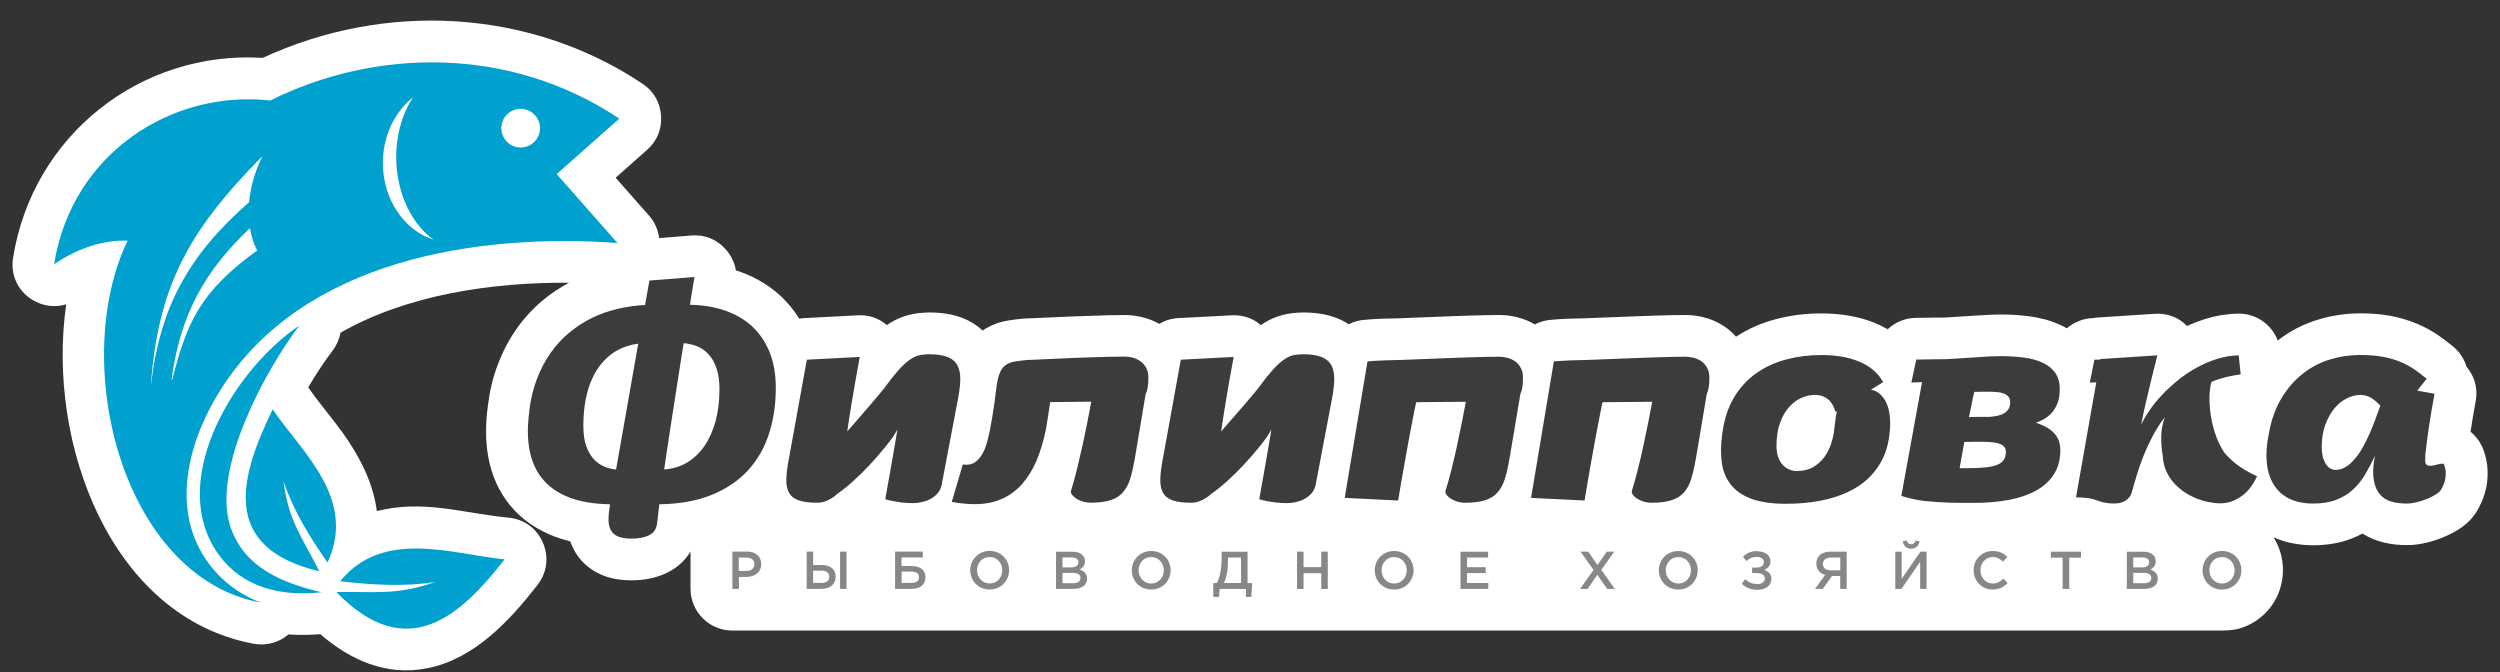 <svg width="119" height="32" viewBox="0 0 119 32" fill="none" xmlns="http://www.w3.org/2000/svg">
<rect x="0" y="0" width="119" height="32" fill="#333333" stroke="none"/>
<path fill-rule="evenodd" clip-rule="evenodd" d="M108.232 25.594C108.509 26.041 108.668 26.567 108.668 27.139C108.668 28.368 107.921 29.407 106.849 29.833C106.503 29.972 106.147 30.013 105.777 30.013H34.853C33.761 30.013 32.869 29.12 32.869 28.025V26.255C32.616 26.671 32.25 27.01 31.794 27.242C31.254 27.516 30.66 27.623 30.058 27.623C29.557 27.623 29.055 27.551 28.592 27.343C28.022 27.087 27.558 26.661 27.282 26.096C27.23 25.989 27.182 25.878 27.143 25.767C26.881 25.705 26.622 25.625 26.369 25.528C25.56 25.213 24.841 24.735 24.288 24.063C23.742 23.401 23.403 22.622 23.247 21.78C23.095 20.97 23.113 20.132 23.223 19.318C23.306 18.636 23.458 17.964 23.707 17.323C23.935 16.727 24.229 16.163 24.596 15.643C24.952 15.137 25.37 14.684 25.844 14.289C26.231 13.97 26.646 13.693 27.085 13.458C23.42 13.433 19.392 14.022 16.208 15.837C16.153 16.138 16.029 16.429 15.832 16.689C15.424 17.229 15.033 17.822 14.673 18.438C15.175 19.169 15.776 19.855 16.298 20.579C17.159 21.78 17.771 23.02 17.937 24.326C20.184 23.768 22.013 24.43 24.212 24.641C24.952 24.714 25.55 25.151 25.844 25.836C26.137 26.522 26.041 27.256 25.584 27.845C24.243 29.567 22.563 31.374 20.329 31.811C18.383 32.192 16.665 31.416 15.247 30.186C14.736 30.228 14.231 30.235 13.736 30.197C13.297 30.574 12.696 30.755 12.084 30.644C5.294 29.393 2.2 21.119 3.151 14.486C2.611 14.652 2.027 14.576 1.519 14.258C0.834 13.825 0.492 13.066 0.623 12.266C1.557 6.434 6.701 2.395 12.506 2.755C18.314 0.064 25.211 0.4 30.587 3.988C31.116 4.342 31.424 4.871 31.465 5.509C31.51 6.146 31.278 6.711 30.801 7.133L29.304 8.46L30.884 10.25C31.164 10.566 31.327 10.94 31.375 11.331L32.907 11.21C33.553 11.158 34.127 11.393 34.556 11.882C34.812 12.176 34.971 12.512 35.029 12.869C35.047 12.876 35.067 12.879 35.085 12.886C35.821 13.129 36.499 13.503 37.08 14.019C37.46 14.355 37.778 14.742 38.044 15.169C38.127 15.155 38.21 15.144 38.297 15.141L40.831 15.009C41.356 14.982 41.83 15.141 42.214 15.473C42.473 15.293 42.753 15.148 43.057 15.051C43.327 14.964 43.603 14.909 43.887 14.892C43.914 14.892 43.942 14.888 43.973 14.884C44.056 14.878 44.139 14.874 44.222 14.874C44.775 14.874 45.335 14.943 45.854 15.151C46.2 15.29 46.511 15.487 46.773 15.733C47.133 15.487 47.544 15.331 47.973 15.259C48.25 15.21 48.533 15.179 48.813 15.158C48.869 15.155 48.917 15.151 48.976 15.151H49.059C49.19 15.144 49.325 15.141 49.456 15.134C49.684 15.123 49.909 15.113 50.137 15.103C50.428 15.089 50.718 15.075 51.009 15.065C51.306 15.054 51.607 15.044 51.904 15.034C52.198 15.023 52.488 15.013 52.782 15.006C53.035 14.999 53.287 14.995 53.539 14.995C53.823 14.995 54.103 15.034 54.379 15.099C54.659 15.169 54.929 15.273 55.181 15.415C55.451 15.255 55.762 15.158 56.098 15.141L58.632 15.009C59.157 14.982 59.631 15.141 60.015 15.473C60.274 15.293 60.554 15.148 60.858 15.051C61.128 14.964 61.404 14.909 61.688 14.892C61.715 14.892 61.743 14.888 61.774 14.884C61.857 14.878 61.94 14.874 62.023 14.874C62.576 14.874 63.136 14.943 63.655 15.151C63.849 15.227 64.032 15.324 64.201 15.435C64.457 15.304 64.748 15.224 65.048 15.217C65.131 15.21 65.218 15.203 65.301 15.196C65.487 15.182 65.674 15.175 65.861 15.169C66.134 15.158 66.41 15.151 66.683 15.148C66.905 15.137 67.126 15.13 67.347 15.12C67.624 15.11 67.897 15.099 68.174 15.089C68.464 15.079 68.751 15.068 69.041 15.054C69.335 15.04 69.632 15.034 69.926 15.023C70.196 15.016 70.462 15.009 70.732 15.002C70.946 14.999 71.164 14.995 71.378 14.995C71.665 14.995 71.952 15.034 72.229 15.103C72.523 15.175 72.799 15.29 73.059 15.442C73.318 15.307 73.612 15.227 73.916 15.217C73.999 15.21 74.085 15.203 74.168 15.196C74.355 15.182 74.542 15.175 74.728 15.169C75.001 15.158 75.278 15.151 75.551 15.148C75.772 15.137 75.994 15.13 76.215 15.12C76.492 15.11 76.765 15.099 77.041 15.089C77.332 15.079 77.619 15.068 77.909 15.054C78.203 15.04 78.5 15.034 78.794 15.023C79.06 15.016 79.33 15.009 79.6 15.002C79.814 14.999 80.032 14.995 80.246 14.995C80.533 14.995 80.817 15.034 81.097 15.103C81.466 15.193 81.816 15.352 82.127 15.57C82.317 15.702 82.486 15.854 82.635 16.027C83.212 15.65 83.845 15.373 84.516 15.196C85.228 15.006 85.961 14.919 86.697 14.919C87.579 14.919 88.467 15.047 89.287 15.39C89.484 15.473 89.674 15.567 89.854 15.674C90.21 15.335 90.694 15.13 91.223 15.13C91.375 15.13 91.523 15.13 91.676 15.123C91.841 15.12 92.011 15.117 92.177 15.117C92.291 15.117 92.409 15.117 92.523 15.117C92.751 15.103 92.982 15.089 93.211 15.075C93.449 15.061 93.684 15.044 93.923 15.03C94.158 15.013 94.389 14.999 94.625 14.989C94.822 14.978 95.019 14.971 95.216 14.971C95.672 14.971 96.128 14.995 96.581 15.054C97.09 15.12 97.591 15.248 98.054 15.46C98.168 15.511 98.279 15.567 98.382 15.629C98.718 15.335 99.153 15.155 99.631 15.141C99.703 15.127 99.779 15.12 99.855 15.113L102.566 14.937C103.16 14.898 103.693 15.099 104.101 15.515C104.377 15.39 104.661 15.283 104.948 15.189C105.459 15.03 105.988 14.94 106.528 14.93C107.385 14.912 108.128 15.439 108.419 16.208C108.996 15.761 109.639 15.425 110.341 15.214C110.994 15.016 111.665 14.916 112.346 14.916C112.837 14.916 113.335 14.947 113.815 15.04C114.241 15.123 114.662 15.245 115.064 15.415C115.42 15.567 115.762 15.75 116.08 15.972C116.312 16.135 116.54 16.308 116.761 16.488C117.079 16.748 117.297 17.091 117.407 17.458C117.446 17.506 117.484 17.555 117.522 17.607C117.833 18.057 117.94 18.556 117.843 19.096C117.753 19.581 117.67 20.066 117.598 20.551C117.885 20.786 118.106 21.102 118.234 21.472C118.337 21.78 118.403 22.099 118.41 22.425C118.417 22.691 118.396 22.962 118.341 23.221C118.293 23.439 118.227 23.654 118.14 23.859C118.133 23.872 118.13 23.883 118.123 23.897C118.057 24.046 117.985 24.191 117.902 24.33C117.684 24.693 117.383 24.974 117.027 25.199C116.799 25.344 116.557 25.466 116.308 25.57C116.052 25.677 115.79 25.76 115.523 25.826C115.216 25.902 114.901 25.947 114.583 25.947C113.833 25.947 113.089 25.805 112.453 25.396C112.294 25.483 112.132 25.559 111.962 25.625C111.375 25.86 110.742 25.954 110.113 25.954C109.484 25.954 108.834 25.847 108.246 25.587" fill="white"/>
<path fill-rule="evenodd" clip-rule="evenodd" d="M7.183 18.251H7.196C7.407 16.467 7.836 14.982 8.545 13.638C9.312 12.183 10.391 10.908 11.86 9.62C11.919 8.948 12.109 8.2 12.496 7.428C8.842 11.106 7.553 13.748 7.183 18.251ZM8.168 18.078L8.199 18.071C8.901 15.3 9.558 13.87 12.244 11.92C12.095 11.653 11.971 11.289 11.898 10.857C10.809 11.889 9.98 12.924 9.375 14.074C8.759 15.241 8.372 16.537 8.165 18.075L8.168 18.078ZM24.783 5.18C25.291 5.18 25.703 5.592 25.703 6.101C25.703 6.61 25.291 7.022 24.783 7.022C24.275 7.022 23.864 6.61 23.864 6.101C23.864 5.592 24.275 5.18 24.783 5.18ZM19.663 4.632C18.795 5.315 18.225 6.461 18.225 7.76C18.225 9.499 19.245 10.964 20.638 11.411C19.632 10.687 18.923 9.301 18.864 7.687C18.823 6.517 19.127 5.439 19.663 4.632ZM14.253 15.491C12.628 17.631 10.052 22.352 10.972 25.085C11.629 27.035 13.471 27.755 15.3 28.192C12.987 28.448 11.207 27.731 10.208 26.099C8.092 22.643 11.197 17.541 14.253 15.494V15.491ZM16.009 28.178C19.383 31.665 21.945 29.289 24.019 26.626C21.554 26.387 18.239 25.143 16.192 27.669C17.744 27.842 19.151 27.932 20.697 27.71C18.868 28.337 17.959 28.153 16.009 28.181V28.178ZM15.2 27.194C10.408 26.055 11.449 22.636 12.98 19.484C14.332 21.493 17.008 23.724 15.591 26.775C14.719 25.524 13.99 24.354 13.492 22.903C13.744 24.801 14.332 25.493 15.2 27.191V27.194ZM29.482 5.644L26.498 8.287L29.392 11.566C22.674 11.088 14.436 12.37 10.526 18.514C9.278 20.478 8.555 22.788 9.025 24.846C9.229 25.736 9.648 26.536 10.256 27.215C10.847 27.876 11.608 28.385 12.438 28.69C5.779 27.464 3.293 17.236 6.076 11.452C4.908 11.428 3.725 11.795 2.574 12.581C3.425 7.258 8.23 4.258 12.866 4.785C17.841 2.298 24.258 2.163 29.475 5.644H29.482Z" fill="#00A0CF"/>
<path d="M111.171 22.366C111.344 22.366 111.506 22.317 111.658 22.224C111.814 22.13 111.956 22.002 112.087 21.846C112.222 21.69 112.346 21.507 112.464 21.299C112.582 21.091 112.689 20.873 112.789 20.648C112.889 20.419 112.983 20.194 113.066 19.962C113.149 19.733 113.228 19.515 113.304 19.311C113.173 19.162 113.031 19.044 112.882 18.947C112.734 18.854 112.568 18.805 112.384 18.798C112.163 18.795 111.942 18.847 111.717 18.958C111.496 19.065 111.295 19.224 111.119 19.439C110.943 19.65 110.798 19.91 110.684 20.222C110.569 20.53 110.514 20.883 110.514 21.278C110.514 21.604 110.573 21.867 110.697 22.064C110.818 22.265 110.977 22.366 111.171 22.366ZM115.057 18.594L115.883 18.743C115.769 19.377 115.672 19.931 115.603 20.412C115.534 20.894 115.482 21.309 115.444 21.666C115.444 21.718 115.441 21.763 115.441 21.808V21.929C115.441 22.023 115.461 22.085 115.503 22.12C115.544 22.154 115.596 22.172 115.658 22.172C115.721 22.172 115.79 22.165 115.866 22.148C115.942 22.127 116.011 22.11 116.077 22.096C116.146 22.078 116.205 22.071 116.253 22.071C116.301 22.071 116.336 22.092 116.346 22.127C116.388 22.255 116.412 22.373 116.416 22.491C116.416 22.605 116.412 22.712 116.391 22.813C116.371 22.913 116.34 23.006 116.305 23.093C116.267 23.18 116.229 23.253 116.191 23.315C116.149 23.384 116.07 23.46 115.949 23.533C115.831 23.609 115.693 23.678 115.534 23.744C115.378 23.81 115.212 23.862 115.043 23.904C114.87 23.945 114.715 23.969 114.573 23.969C114.096 23.969 113.736 23.886 113.494 23.72C113.252 23.554 113.093 23.301 113.014 22.962C113.014 22.958 113.014 22.955 113.01 22.948C113.01 22.944 113.01 22.937 113.01 22.927C112.972 22.754 112.958 22.567 112.965 22.362C112.972 22.158 113.003 21.933 113.048 21.69C112.907 21.999 112.754 22.286 112.595 22.56C112.436 22.833 112.243 23.076 112.021 23.284C111.8 23.495 111.534 23.661 111.226 23.782C110.915 23.907 110.542 23.969 110.11 23.969C109.65 23.969 109.263 23.886 108.948 23.727C108.637 23.568 108.391 23.339 108.215 23.045C108.039 22.75 107.932 22.4 107.897 21.995C107.859 21.587 107.894 21.143 107.994 20.658C108.111 19.997 108.312 19.425 108.599 18.954C108.886 18.48 109.225 18.088 109.619 17.784C110.009 17.475 110.442 17.254 110.915 17.108C111.385 16.966 111.862 16.897 112.346 16.897C112.765 16.897 113.131 16.928 113.446 16.987C113.757 17.046 114.04 17.132 114.282 17.236C114.528 17.34 114.746 17.461 114.943 17.596C115.136 17.735 115.327 17.877 115.51 18.029L115.064 18.59L115.057 18.594ZM99.69 17.122L99.973 17.115L99.98 17.091L102.691 16.914C102.58 17.344 102.476 17.766 102.376 18.175C102.334 18.352 102.293 18.532 102.248 18.715C102.206 18.899 102.162 19.082 102.12 19.262C102.079 19.443 102.041 19.616 102.006 19.779C101.975 19.945 101.944 20.09 101.92 20.222C102.02 20 102.158 19.765 102.328 19.515C102.5 19.269 102.697 19.023 102.926 18.785C103.154 18.546 103.406 18.313 103.683 18.088C103.959 17.867 104.253 17.669 104.564 17.5C104.875 17.326 105.2 17.191 105.536 17.084C105.875 16.98 106.213 16.921 106.563 16.914L106.656 17.818C106.397 17.853 106.151 17.901 105.926 17.957C105.698 18.016 105.48 18.085 105.273 18.171C105.232 18.268 105.2 18.445 105.18 18.691C105.162 18.937 105.169 19.221 105.204 19.54C105.235 19.858 105.308 20.198 105.415 20.551C105.522 20.908 105.678 21.244 105.888 21.562C106.13 21.832 106.376 22.054 106.621 22.217C106.867 22.383 107.14 22.535 107.437 22.671C107.368 22.82 107.282 22.972 107.178 23.124C107.074 23.28 106.95 23.415 106.798 23.54C106.649 23.661 106.48 23.762 106.293 23.841C106.103 23.921 105.895 23.959 105.667 23.959C105.484 23.956 105.294 23.931 105.09 23.89C104.889 23.848 104.689 23.786 104.495 23.703C104.298 23.616 104.111 23.516 103.932 23.391C103.755 23.266 103.596 23.124 103.455 22.962C103.313 22.799 103.199 22.615 103.109 22.414C103.019 22.213 102.967 21.992 102.953 21.746C102.888 21.375 102.867 21.032 102.877 20.724C102.888 20.412 102.946 20.125 103.047 19.858C102.829 20.139 102.639 20.433 102.476 20.741C102.314 21.05 102.168 21.358 102.044 21.67C101.916 21.981 101.809 22.286 101.719 22.591C101.626 22.892 101.543 23.18 101.467 23.453C101.453 23.512 101.422 23.571 101.384 23.63C101.342 23.689 101.29 23.744 101.228 23.796C101.162 23.845 101.083 23.886 100.99 23.918C100.896 23.949 100.786 23.966 100.661 23.966C100.509 23.966 100.385 23.959 100.284 23.942C100.184 23.928 100.094 23.91 100.018 23.886C99.942 23.862 99.869 23.838 99.8 23.814C99.731 23.789 99.652 23.765 99.569 23.744C99.482 23.724 99.379 23.706 99.261 23.696C99.14 23.682 98.995 23.675 98.818 23.675L99.783 18.199L99.475 18.213L99.693 17.119L99.69 17.122ZM93.978 18.649C93.93 18.836 93.888 19.034 93.85 19.238C93.809 19.443 93.767 19.65 93.722 19.865L93.805 19.851C93.965 19.848 94.117 19.844 94.269 19.841C94.421 19.841 94.566 19.841 94.711 19.844C94.836 19.831 94.957 19.813 95.074 19.792C95.192 19.768 95.296 19.733 95.385 19.678C95.475 19.626 95.548 19.557 95.603 19.474C95.659 19.391 95.686 19.28 95.686 19.148C95.686 19.03 95.652 18.937 95.589 18.868C95.524 18.798 95.444 18.75 95.347 18.719C95.251 18.688 95.15 18.667 95.04 18.66C94.929 18.653 94.832 18.646 94.746 18.646H94.4C94.272 18.646 94.134 18.646 93.989 18.653L93.978 18.649ZM93.27 22.286H93.671C94.013 22.286 94.303 22.272 94.535 22.245C94.767 22.22 94.953 22.175 95.095 22.113C95.233 22.054 95.334 21.971 95.392 21.87C95.451 21.77 95.479 21.649 95.479 21.5C95.479 21.389 95.444 21.306 95.375 21.24C95.306 21.174 95.209 21.126 95.085 21.095C94.96 21.064 94.808 21.043 94.632 21.036C94.456 21.029 94.255 21.029 94.034 21.029L93.501 21.036L93.277 22.286H93.27ZM91.489 18.189L90.981 18.209L91.216 17.115C91.389 17.115 91.555 17.115 91.724 17.108C91.866 17.105 92.015 17.101 92.17 17.101C92.326 17.101 92.468 17.101 92.589 17.098C92.82 17.084 93.059 17.07 93.315 17.056C93.567 17.042 93.812 17.025 94.051 17.008C94.29 16.994 94.511 16.977 94.711 16.966C94.915 16.959 95.081 16.952 95.209 16.952C95.607 16.952 95.977 16.973 96.322 17.018C96.668 17.06 96.965 17.143 97.221 17.261C97.477 17.375 97.678 17.541 97.826 17.742C97.971 17.946 98.044 18.213 98.044 18.535C98.044 18.757 98.016 18.954 97.961 19.12C97.909 19.287 97.83 19.436 97.733 19.567C97.636 19.695 97.515 19.806 97.377 19.896C97.239 19.986 97.083 20.062 96.91 20.125C97.297 20.246 97.588 20.412 97.781 20.624C97.975 20.835 98.072 21.098 98.072 21.417C98.072 21.87 97.968 22.255 97.767 22.574C97.564 22.892 97.28 23.152 96.917 23.353C96.554 23.554 96.122 23.703 95.617 23.796C95.116 23.89 94.563 23.938 93.961 23.938C93.722 23.938 93.508 23.938 93.325 23.935C93.138 23.935 92.969 23.931 92.813 23.928C92.433 23.914 92.049 23.89 91.665 23.852C91.282 23.814 90.891 23.73 90.504 23.602L91.489 18.189ZM87.323 20.333C87.341 20.201 87.354 20.066 87.372 19.938C87.385 19.806 87.41 19.685 87.441 19.567L87.372 19.609C87.341 19.501 87.296 19.398 87.247 19.297C87.195 19.2 87.133 19.113 87.054 19.041C86.978 18.968 86.881 18.909 86.77 18.864C86.659 18.823 86.528 18.798 86.373 18.798C86.165 18.798 85.954 18.847 85.736 18.944C85.519 19.041 85.329 19.186 85.152 19.384C84.979 19.581 84.838 19.831 84.727 20.135C84.616 20.444 84.561 20.804 84.561 21.223C84.561 21.424 84.585 21.6 84.637 21.749C84.689 21.902 84.761 22.026 84.851 22.123C84.941 22.22 85.045 22.297 85.159 22.345C85.273 22.393 85.394 22.421 85.522 22.421C85.826 22.421 86.089 22.359 86.307 22.234C86.525 22.106 86.704 21.943 86.85 21.742C86.991 21.541 87.102 21.316 87.178 21.07C87.254 20.825 87.302 20.579 87.323 20.329V20.333ZM89.059 18.549C89.218 18.58 89.353 18.642 89.47 18.743C89.584 18.84 89.681 18.961 89.754 19.103C89.83 19.245 89.885 19.408 89.92 19.588C89.958 19.768 89.972 19.955 89.972 20.146C89.972 20.478 89.933 20.804 89.864 21.119C89.795 21.438 89.678 21.735 89.519 22.019C89.356 22.303 89.149 22.567 88.893 22.806C88.633 23.045 88.322 23.249 87.956 23.422C87.59 23.595 87.161 23.734 86.67 23.831C86.182 23.928 85.622 23.98 84.997 23.98C84.329 23.98 83.787 23.897 83.361 23.741C82.936 23.581 82.611 23.356 82.379 23.058C82.151 22.764 82.006 22.411 81.954 21.995C81.902 21.583 81.909 21.119 81.985 20.61C82.072 19.952 82.258 19.391 82.538 18.92C82.822 18.448 83.171 18.067 83.593 17.77C84.011 17.472 84.488 17.254 85.017 17.112C85.546 16.97 86.103 16.9 86.691 16.9C87.403 16.9 88.008 17.004 88.513 17.219C89.017 17.43 89.394 17.752 89.64 18.189L89.062 18.546L89.059 18.549ZM80.72 21.836C80.658 22.213 80.582 22.535 80.499 22.802C80.416 23.069 80.298 23.284 80.143 23.453C79.991 23.623 79.79 23.744 79.545 23.817C79.299 23.893 78.988 23.931 78.611 23.931C78.48 23.931 78.348 23.91 78.231 23.876C78.11 23.838 78.01 23.789 77.92 23.73C77.833 23.672 77.764 23.609 77.719 23.547C77.678 23.481 77.664 23.419 77.678 23.36C77.771 23.072 77.861 22.743 77.954 22.376C78.048 22.009 78.134 21.635 78.217 21.254C78.3 20.873 78.379 20.495 78.452 20.128C78.521 19.758 78.587 19.422 78.646 19.124L76.281 19.145C76.226 19.401 76.17 19.661 76.122 19.931C76.07 20.201 76.018 20.468 75.966 20.735C75.918 21.001 75.87 21.261 75.825 21.517C75.776 21.773 75.735 22.016 75.693 22.248C75.597 22.785 75.507 23.311 75.424 23.824L72.879 23.699L73.965 17.198C73.965 17.198 73.989 17.202 74.034 17.198C74.082 17.191 74.169 17.184 74.29 17.177C74.414 17.171 74.58 17.16 74.794 17.153C75.005 17.146 75.272 17.139 75.593 17.132C75.793 17.122 76.022 17.115 76.284 17.105C76.544 17.094 76.817 17.084 77.104 17.073C77.391 17.063 77.681 17.053 77.982 17.039C78.283 17.025 78.57 17.018 78.846 17.008C79.123 17.001 79.382 16.994 79.624 16.987C79.863 16.983 80.07 16.98 80.236 16.98C80.354 16.98 80.478 16.997 80.613 17.029C80.748 17.063 80.869 17.119 80.983 17.195C81.093 17.271 81.183 17.375 81.256 17.503C81.332 17.631 81.367 17.791 81.367 17.977C81.367 18.165 81.356 18.31 81.335 18.438C81.315 18.563 81.284 18.667 81.242 18.75L80.724 21.836H80.72ZM71.849 21.836C71.787 22.213 71.711 22.535 71.628 22.802C71.545 23.069 71.427 23.284 71.272 23.453C71.119 23.623 70.919 23.744 70.673 23.817C70.428 23.893 70.117 23.931 69.74 23.931C69.609 23.931 69.477 23.91 69.36 23.876C69.239 23.838 69.138 23.789 69.049 23.73C68.962 23.672 68.893 23.609 68.848 23.547C68.806 23.481 68.793 23.419 68.806 23.36C68.9 23.072 68.99 22.743 69.083 22.376C69.176 22.009 69.263 21.635 69.346 21.254C69.429 20.873 69.508 20.495 69.581 20.128C69.65 19.758 69.716 19.422 69.775 19.124L67.41 19.145C67.355 19.401 67.299 19.661 67.251 19.931C67.199 20.201 67.147 20.468 67.095 20.735C67.047 21.001 66.995 21.261 66.954 21.517C66.905 21.773 66.864 22.016 66.822 22.248C66.725 22.785 66.635 23.311 66.552 23.824L64.008 23.699L65.094 17.198C65.094 17.198 65.118 17.202 65.163 17.198C65.211 17.191 65.297 17.184 65.418 17.177C65.543 17.171 65.709 17.16 65.923 17.153C66.134 17.146 66.4 17.139 66.722 17.132C66.922 17.122 67.15 17.115 67.413 17.105C67.673 17.094 67.946 17.084 68.233 17.073C68.52 17.063 68.81 17.053 69.111 17.039C69.412 17.025 69.698 17.018 69.975 17.008C70.252 17.001 70.511 16.994 70.753 16.987C70.992 16.983 71.199 16.98 71.365 16.98C71.482 16.98 71.607 16.997 71.742 17.029C71.876 17.063 71.998 17.119 72.112 17.195C72.222 17.271 72.312 17.375 72.385 17.503C72.461 17.631 72.495 17.791 72.495 17.977C72.495 18.165 72.485 18.31 72.464 18.438C72.444 18.563 72.412 18.667 72.371 18.75L71.852 21.836H71.849ZM56.188 17.122L58.722 16.99C58.66 17.344 58.59 17.714 58.521 18.102C58.463 18.438 58.397 18.816 58.328 19.235C58.259 19.657 58.19 20.087 58.127 20.534C58.31 20.322 58.494 20.111 58.673 19.907C58.853 19.702 59.019 19.508 59.178 19.328C59.334 19.148 59.472 18.982 59.597 18.836C59.718 18.691 59.818 18.57 59.894 18.473C60.139 18.133 60.357 17.86 60.544 17.648C60.73 17.441 60.897 17.278 61.049 17.167C61.197 17.053 61.336 16.977 61.46 16.938C61.581 16.897 61.705 16.876 61.833 16.873C61.868 16.869 61.899 16.866 61.923 16.866C61.951 16.866 61.982 16.862 62.017 16.862C62.393 16.862 62.687 16.907 62.908 16.994C63.126 17.08 63.282 17.215 63.379 17.399C63.475 17.583 63.517 17.811 63.51 18.088C63.503 18.362 63.462 18.691 63.386 19.069L62.625 23.076C62.594 23.221 62.539 23.349 62.449 23.46C62.359 23.571 62.248 23.661 62.12 23.734C61.992 23.807 61.854 23.859 61.705 23.893C61.557 23.931 61.408 23.949 61.263 23.949C61.073 23.949 60.9 23.938 60.741 23.921C60.582 23.9 60.444 23.879 60.323 23.855C60.184 23.831 60.056 23.8 59.939 23.762C59.994 23.439 60.053 23.1 60.122 22.74C60.177 22.428 60.236 22.078 60.309 21.68C60.378 21.285 60.447 20.873 60.52 20.447C60.489 20.495 60.461 20.541 60.433 20.589C60.402 20.637 60.374 20.686 60.347 20.738C60.233 20.904 60.077 21.112 59.877 21.354C59.676 21.6 59.451 21.853 59.209 22.116C58.964 22.38 58.708 22.633 58.438 22.878C58.169 23.124 57.906 23.339 57.65 23.512C57.595 23.564 57.533 23.62 57.46 23.668C57.384 23.717 57.308 23.762 57.228 23.803C57.145 23.841 57.062 23.872 56.976 23.897C56.89 23.921 56.8 23.931 56.713 23.931C56.333 23.931 56.036 23.893 55.818 23.817C55.6 23.741 55.448 23.616 55.358 23.453C55.268 23.291 55.223 23.072 55.23 22.806C55.237 22.539 55.279 22.217 55.351 21.843L56.205 17.129L56.188 17.122ZM45.83 22.103C45.882 22.116 45.927 22.123 45.975 22.123C46.075 22.123 46.172 22.11 46.266 22.075C46.359 22.044 46.449 21.985 46.539 21.898C46.625 21.812 46.712 21.697 46.791 21.552C46.871 21.403 46.94 21.216 47.002 20.984C47.075 20.717 47.147 20.357 47.223 19.907C47.299 19.456 47.372 18.954 47.434 18.4C47.472 18.126 47.524 17.912 47.59 17.752C47.655 17.593 47.745 17.472 47.859 17.385C47.977 17.299 48.122 17.24 48.302 17.209C48.482 17.177 48.703 17.15 48.966 17.129H49.094C49.187 17.125 49.332 17.119 49.533 17.108C49.733 17.098 49.965 17.087 50.227 17.077C50.49 17.063 50.77 17.053 51.071 17.039C51.372 17.029 51.669 17.018 51.967 17.008C52.26 16.997 52.547 16.987 52.817 16.983C53.09 16.977 53.325 16.973 53.526 16.973C53.643 16.973 53.768 16.99 53.903 17.021C54.034 17.053 54.158 17.108 54.273 17.188C54.387 17.264 54.476 17.368 54.553 17.496C54.625 17.624 54.663 17.784 54.663 17.974C54.663 18.331 54.622 18.59 54.532 18.76L54.017 21.832C53.951 22.21 53.878 22.532 53.795 22.799C53.709 23.065 53.591 23.28 53.439 23.45C53.284 23.62 53.087 23.741 52.841 23.814C52.596 23.89 52.288 23.928 51.911 23.928C51.78 23.928 51.652 23.907 51.531 23.872C51.41 23.834 51.31 23.786 51.223 23.727C51.137 23.668 51.071 23.606 51.023 23.543C50.978 23.478 50.964 23.415 50.981 23.356C51.075 23.069 51.164 22.74 51.254 22.373C51.344 22.006 51.431 21.631 51.517 21.25C51.603 20.869 51.676 20.492 51.752 20.125C51.825 19.754 51.891 19.418 51.942 19.12L49.986 19.141C49.954 19.363 49.927 19.578 49.892 19.785C49.861 19.993 49.83 20.194 49.795 20.392C49.681 20.96 49.529 21.469 49.343 21.919C49.152 22.366 48.917 22.743 48.641 23.052C48.364 23.36 48.043 23.595 47.669 23.755C47.299 23.918 46.877 23.997 46.4 23.997C46.262 23.997 46.134 23.994 46.01 23.983C45.885 23.973 45.775 23.962 45.678 23.949C45.581 23.935 45.498 23.924 45.432 23.914C45.367 23.904 45.325 23.893 45.304 23.89L45.83 22.106V22.103ZM38.39 17.122L40.924 16.99C40.862 17.344 40.793 17.714 40.724 18.102C40.665 18.438 40.599 18.816 40.53 19.235C40.461 19.657 40.392 20.087 40.33 20.534C40.513 20.322 40.696 20.111 40.876 19.907C41.056 19.702 41.221 19.508 41.377 19.328C41.533 19.148 41.671 18.982 41.795 18.836C41.916 18.691 42.017 18.57 42.093 18.473C42.338 18.133 42.556 17.86 42.743 17.648C42.929 17.441 43.095 17.278 43.248 17.167C43.396 17.053 43.534 16.977 43.659 16.938C43.78 16.897 43.904 16.876 44.032 16.873C44.067 16.869 44.098 16.866 44.122 16.866C44.15 16.866 44.181 16.862 44.215 16.862C44.592 16.862 44.886 16.907 45.107 16.994C45.325 17.08 45.481 17.215 45.578 17.399C45.674 17.583 45.716 17.811 45.709 18.088C45.702 18.362 45.661 18.691 45.584 19.069L44.824 23.076C44.793 23.221 44.737 23.349 44.648 23.46C44.558 23.571 44.447 23.661 44.319 23.734C44.191 23.807 44.053 23.859 43.904 23.893C43.756 23.931 43.611 23.949 43.462 23.949C43.272 23.949 43.099 23.938 42.94 23.921C42.781 23.9 42.642 23.879 42.522 23.855C42.383 23.831 42.255 23.8 42.138 23.762C42.193 23.439 42.252 23.1 42.321 22.74C42.376 22.428 42.435 22.078 42.508 21.68C42.577 21.285 42.646 20.873 42.718 20.447C42.687 20.495 42.66 20.541 42.632 20.589C42.601 20.637 42.573 20.686 42.546 20.738C42.432 20.904 42.276 21.112 42.075 21.354C41.875 21.6 41.65 21.853 41.408 22.116C41.163 22.38 40.907 22.633 40.637 22.878C40.368 23.124 40.105 23.339 39.849 23.512C39.797 23.564 39.731 23.62 39.659 23.668C39.583 23.717 39.507 23.762 39.427 23.803C39.344 23.841 39.261 23.872 39.175 23.897C39.089 23.921 38.999 23.931 38.912 23.931C38.532 23.931 38.234 23.893 38.017 23.817C37.799 23.741 37.647 23.616 37.557 23.453C37.464 23.287 37.422 23.072 37.429 22.806C37.436 22.539 37.477 22.217 37.55 21.843L38.404 17.129L38.39 17.122ZM27.77 20.298C27.77 20.658 27.811 20.963 27.898 21.212C27.984 21.462 28.098 21.666 28.243 21.832C28.388 21.995 28.554 22.116 28.741 22.2C28.931 22.283 29.125 22.331 29.325 22.349L30.38 16.36C30.172 16.384 29.965 16.433 29.758 16.509C29.547 16.582 29.346 16.686 29.152 16.821C28.959 16.959 28.779 17.129 28.61 17.33C28.444 17.534 28.295 17.777 28.171 18.061C28.043 18.345 27.946 18.67 27.873 19.041C27.804 19.411 27.766 19.834 27.766 20.302L27.77 20.298ZM34.248 18.549C34.248 18.147 34.2 17.808 34.107 17.531C34.01 17.254 33.885 17.029 33.723 16.859C33.564 16.686 33.384 16.564 33.177 16.481C32.973 16.402 32.762 16.353 32.544 16.336C32.468 16.796 32.388 17.281 32.312 17.794C32.233 18.303 32.153 18.819 32.07 19.339C31.987 19.858 31.911 20.371 31.832 20.883C31.756 21.392 31.683 21.877 31.614 22.345C32.015 22.321 32.378 22.21 32.706 22.016C33.032 21.822 33.308 21.555 33.536 21.223C33.764 20.89 33.937 20.495 34.062 20.042C34.186 19.588 34.245 19.089 34.245 18.549H34.248ZM25.191 19.574C25.256 19.013 25.381 18.5 25.557 18.04C25.733 17.576 25.955 17.16 26.214 16.793C26.473 16.422 26.767 16.104 27.106 15.827C27.441 15.55 27.801 15.318 28.184 15.13C28.568 14.943 28.976 14.801 29.401 14.701C29.827 14.601 30.262 14.542 30.705 14.517L30.912 13.354L33.059 13.184C33.038 13.284 33.018 13.406 32.997 13.541C32.976 13.659 32.952 13.797 32.928 13.963C32.904 14.126 32.876 14.31 32.841 14.507C33.422 14.517 33.965 14.601 34.463 14.767C34.961 14.93 35.393 15.175 35.759 15.498C36.122 15.823 36.409 16.232 36.617 16.724C36.821 17.215 36.928 17.797 36.928 18.462C36.928 19.259 36.817 19.993 36.599 20.662C36.382 21.33 36.046 21.912 35.593 22.4C35.14 22.892 34.563 23.277 33.865 23.561C33.166 23.845 32.337 23.99 31.382 24.004C31.362 24.188 31.341 24.357 31.324 24.513C31.303 24.669 31.289 24.804 31.275 24.929C31.244 25.178 31.123 25.362 30.905 25.473C30.688 25.583 30.407 25.639 30.065 25.639C29.785 25.639 29.567 25.601 29.408 25.532C29.249 25.462 29.135 25.355 29.066 25.22C28.997 25.081 28.962 24.912 28.966 24.707C28.966 24.503 28.993 24.271 29.038 24.004C28.274 23.99 27.624 23.883 27.095 23.678C26.563 23.474 26.141 23.18 25.827 22.802C25.515 22.421 25.308 21.964 25.204 21.42C25.104 20.877 25.101 20.263 25.197 19.574H25.191Z" fill="#3C3C3B"/>
<path d="M35.166 27.177V26.539H35.529C35.76 26.539 35.909 26.647 35.909 26.855C35.909 27.045 35.764 27.177 35.529 27.177H35.166ZM39.988 28.029H40.296V26.255H39.988V28.029ZM38.706 27.748V27.163H39.1C39.335 27.163 39.47 27.263 39.47 27.443C39.47 27.644 39.335 27.748 39.107 27.748H38.706ZM38.398 28.029H39.11C39.518 28.029 39.778 27.807 39.778 27.447C39.778 27.087 39.508 26.893 39.114 26.893H38.706V26.255H38.398V28.029ZM42.917 27.748V27.208H43.383C43.615 27.208 43.743 27.298 43.743 27.468C43.743 27.686 43.598 27.748 43.328 27.748H42.92H42.917ZM42.609 28.029H43.394C43.798 28.029 44.051 27.835 44.051 27.481C44.051 27.128 43.798 26.945 43.407 26.945H42.913V26.536H43.926V26.255H42.605V28.029H42.609ZM47.11 27.772C46.758 27.772 46.509 27.485 46.509 27.142C46.509 26.799 46.754 26.512 47.107 26.512C47.459 26.512 47.708 26.799 47.708 27.142C47.708 27.485 47.463 27.772 47.11 27.772ZM47.107 28.06C47.65 28.06 48.033 27.641 48.033 27.142C48.033 26.643 47.653 26.224 47.11 26.224C46.567 26.224 46.184 26.643 46.184 27.142C46.184 27.641 46.564 28.06 47.107 28.06ZM50.574 27.755V27.27H51.069C51.314 27.27 51.432 27.36 51.432 27.509C51.432 27.675 51.304 27.759 51.089 27.759H50.574V27.755ZM50.574 27.007V26.536H51.02C51.221 26.536 51.331 26.622 51.331 26.761C51.331 26.927 51.197 27.007 50.996 27.007H50.571H50.574ZM50.27 28.032H51.089C51.483 28.032 51.743 27.862 51.743 27.547C51.743 27.301 51.598 27.184 51.39 27.111C51.522 27.042 51.643 26.927 51.643 26.716C51.643 26.591 51.601 26.494 51.525 26.418C51.425 26.318 51.266 26.262 51.062 26.262H50.267V28.036L50.27 28.032ZM54.799 27.776C54.446 27.776 54.197 27.488 54.197 27.145C54.197 26.803 54.443 26.515 54.795 26.515C55.148 26.515 55.397 26.803 55.397 27.145C55.397 27.488 55.152 27.776 54.799 27.776ZM54.795 28.063C55.338 28.063 55.722 27.644 55.722 27.145C55.722 26.647 55.342 26.228 54.799 26.228C54.256 26.228 53.873 26.647 53.873 27.145C53.873 27.644 54.253 28.063 54.795 28.063ZM58.256 27.755C58.377 27.509 58.45 27.156 58.45 26.744V26.539H59.075V27.752H58.26L58.256 27.755ZM57.751 28.413H58.025L58.056 28.032H59.304V28.413H59.563L59.605 27.755H59.383V26.262H58.149V26.512C58.149 27.104 58.069 27.464 57.924 27.755H57.751V28.413ZM61.738 28.032H62.049V27.284H62.892V28.032H63.203V26.259H62.892V26.997H62.049V26.259H61.738V28.032ZM66.363 27.776C66.011 27.776 65.762 27.488 65.762 27.145C65.762 26.803 66.007 26.515 66.36 26.515C66.713 26.515 66.961 26.803 66.961 27.145C66.961 27.488 66.716 27.776 66.363 27.776ZM66.36 28.063C66.903 28.063 67.286 27.644 67.286 27.145C67.286 26.647 66.906 26.228 66.363 26.228C65.82 26.228 65.437 26.647 65.437 27.145C65.437 27.644 65.817 28.063 66.36 28.063ZM69.52 28.032H70.844V27.752H69.831V27.277H70.719V27H69.831V26.539H70.834V26.262H69.52V28.036V28.032ZM75.21 28.032H75.566L76.033 27.36L76.5 28.032H76.866L76.223 27.125L76.839 26.259H76.483L76.04 26.896L75.601 26.259H75.234L75.853 27.132L75.21 28.032ZM79.891 27.776C79.539 27.776 79.29 27.488 79.29 27.145C79.29 26.803 79.535 26.515 79.888 26.515C80.24 26.515 80.489 26.803 80.489 27.145C80.489 27.488 80.244 27.776 79.891 27.776ZM79.884 28.063C80.427 28.063 80.811 27.644 80.811 27.145C80.811 26.647 80.431 26.228 79.888 26.228C79.345 26.228 78.961 26.647 78.961 27.145C78.961 27.644 79.342 28.063 79.884 28.063ZM83.646 26.231C83.331 26.231 83.134 26.338 82.965 26.501L83.131 26.706C83.266 26.577 83.418 26.508 83.625 26.508C83.822 26.508 83.96 26.605 83.96 26.758C83.96 26.924 83.822 27.017 83.597 27.017H83.4V27.277H83.601C83.832 27.277 84.005 27.353 84.005 27.537C84.005 27.703 83.846 27.803 83.66 27.803C83.421 27.803 83.231 27.72 83.072 27.568L82.903 27.783C83.1 27.973 83.324 28.074 83.67 28.074C84.064 28.074 84.32 27.849 84.32 27.554C84.32 27.322 84.171 27.191 83.974 27.128C84.13 27.062 84.275 26.945 84.275 26.716C84.275 26.439 84.019 26.241 83.653 26.241L83.646 26.231ZM87.138 27.149C86.916 27.149 86.771 27.031 86.771 26.844C86.771 26.657 86.909 26.539 87.144 26.539H87.597V27.149H87.141H87.138ZM86.398 28.032H86.764L87.203 27.419H87.594V28.032H87.902V26.259H87.117C86.709 26.259 86.457 26.48 86.457 26.823C86.457 27.118 86.629 27.298 86.878 27.364L86.394 28.029L86.398 28.032ZM90.215 28.032H90.508L91.4 26.74V28.032H91.705V26.259H91.414L90.519 27.554V26.259H90.215V28.032ZM90.972 26.12C91.186 26.12 91.335 25.985 91.369 25.767L91.183 25.732C91.148 25.84 91.086 25.905 90.972 25.905C90.858 25.905 90.792 25.84 90.761 25.732L90.571 25.767C90.605 25.985 90.754 26.12 90.972 26.12ZM94.844 28.063C95.176 28.063 95.376 27.942 95.563 27.748L95.362 27.544C95.21 27.686 95.072 27.776 94.854 27.776C94.515 27.776 94.27 27.492 94.27 27.145C94.27 26.799 94.515 26.515 94.854 26.515C95.058 26.515 95.207 26.605 95.348 26.737L95.549 26.505C95.379 26.342 95.183 26.228 94.858 26.228C94.322 26.228 93.945 26.64 93.945 27.145C93.945 27.651 94.329 28.063 94.844 28.063ZM98.18 28.032H98.495V26.546H99.055V26.259H97.62V26.546H98.18V28.032ZM101.544 27.755V27.27H102.038C102.284 27.27 102.401 27.36 102.401 27.509C102.401 27.675 102.273 27.759 102.059 27.759H101.544V27.755ZM101.544 27.007V26.536H101.99C102.19 26.536 102.301 26.622 102.301 26.761C102.301 26.927 102.166 27.007 101.966 27.007H101.54H101.544ZM101.239 28.032H102.059C102.453 28.032 102.712 27.862 102.712 27.547C102.712 27.301 102.567 27.184 102.36 27.111C102.491 27.042 102.612 26.927 102.612 26.716C102.612 26.591 102.571 26.494 102.494 26.418C102.394 26.318 102.235 26.262 102.031 26.262H101.236V28.036L101.239 28.032ZM105.768 27.776C105.416 27.776 105.167 27.488 105.167 27.145C105.167 26.803 105.412 26.515 105.765 26.515C106.118 26.515 106.367 26.803 106.367 27.145C106.367 27.488 106.121 27.776 105.768 27.776ZM105.765 28.063C106.308 28.063 106.691 27.644 106.691 27.145C106.691 26.647 106.311 26.228 105.768 26.228C105.226 26.228 104.842 26.647 104.842 27.145C104.842 27.644 105.222 28.063 105.765 28.063ZM34.861 28.032H35.172V27.461H35.525C35.916 27.461 36.234 27.253 36.234 26.855C36.234 26.491 35.974 26.255 35.56 26.255H34.861V28.029V28.032Z" fill="#878787"/>
</svg>
